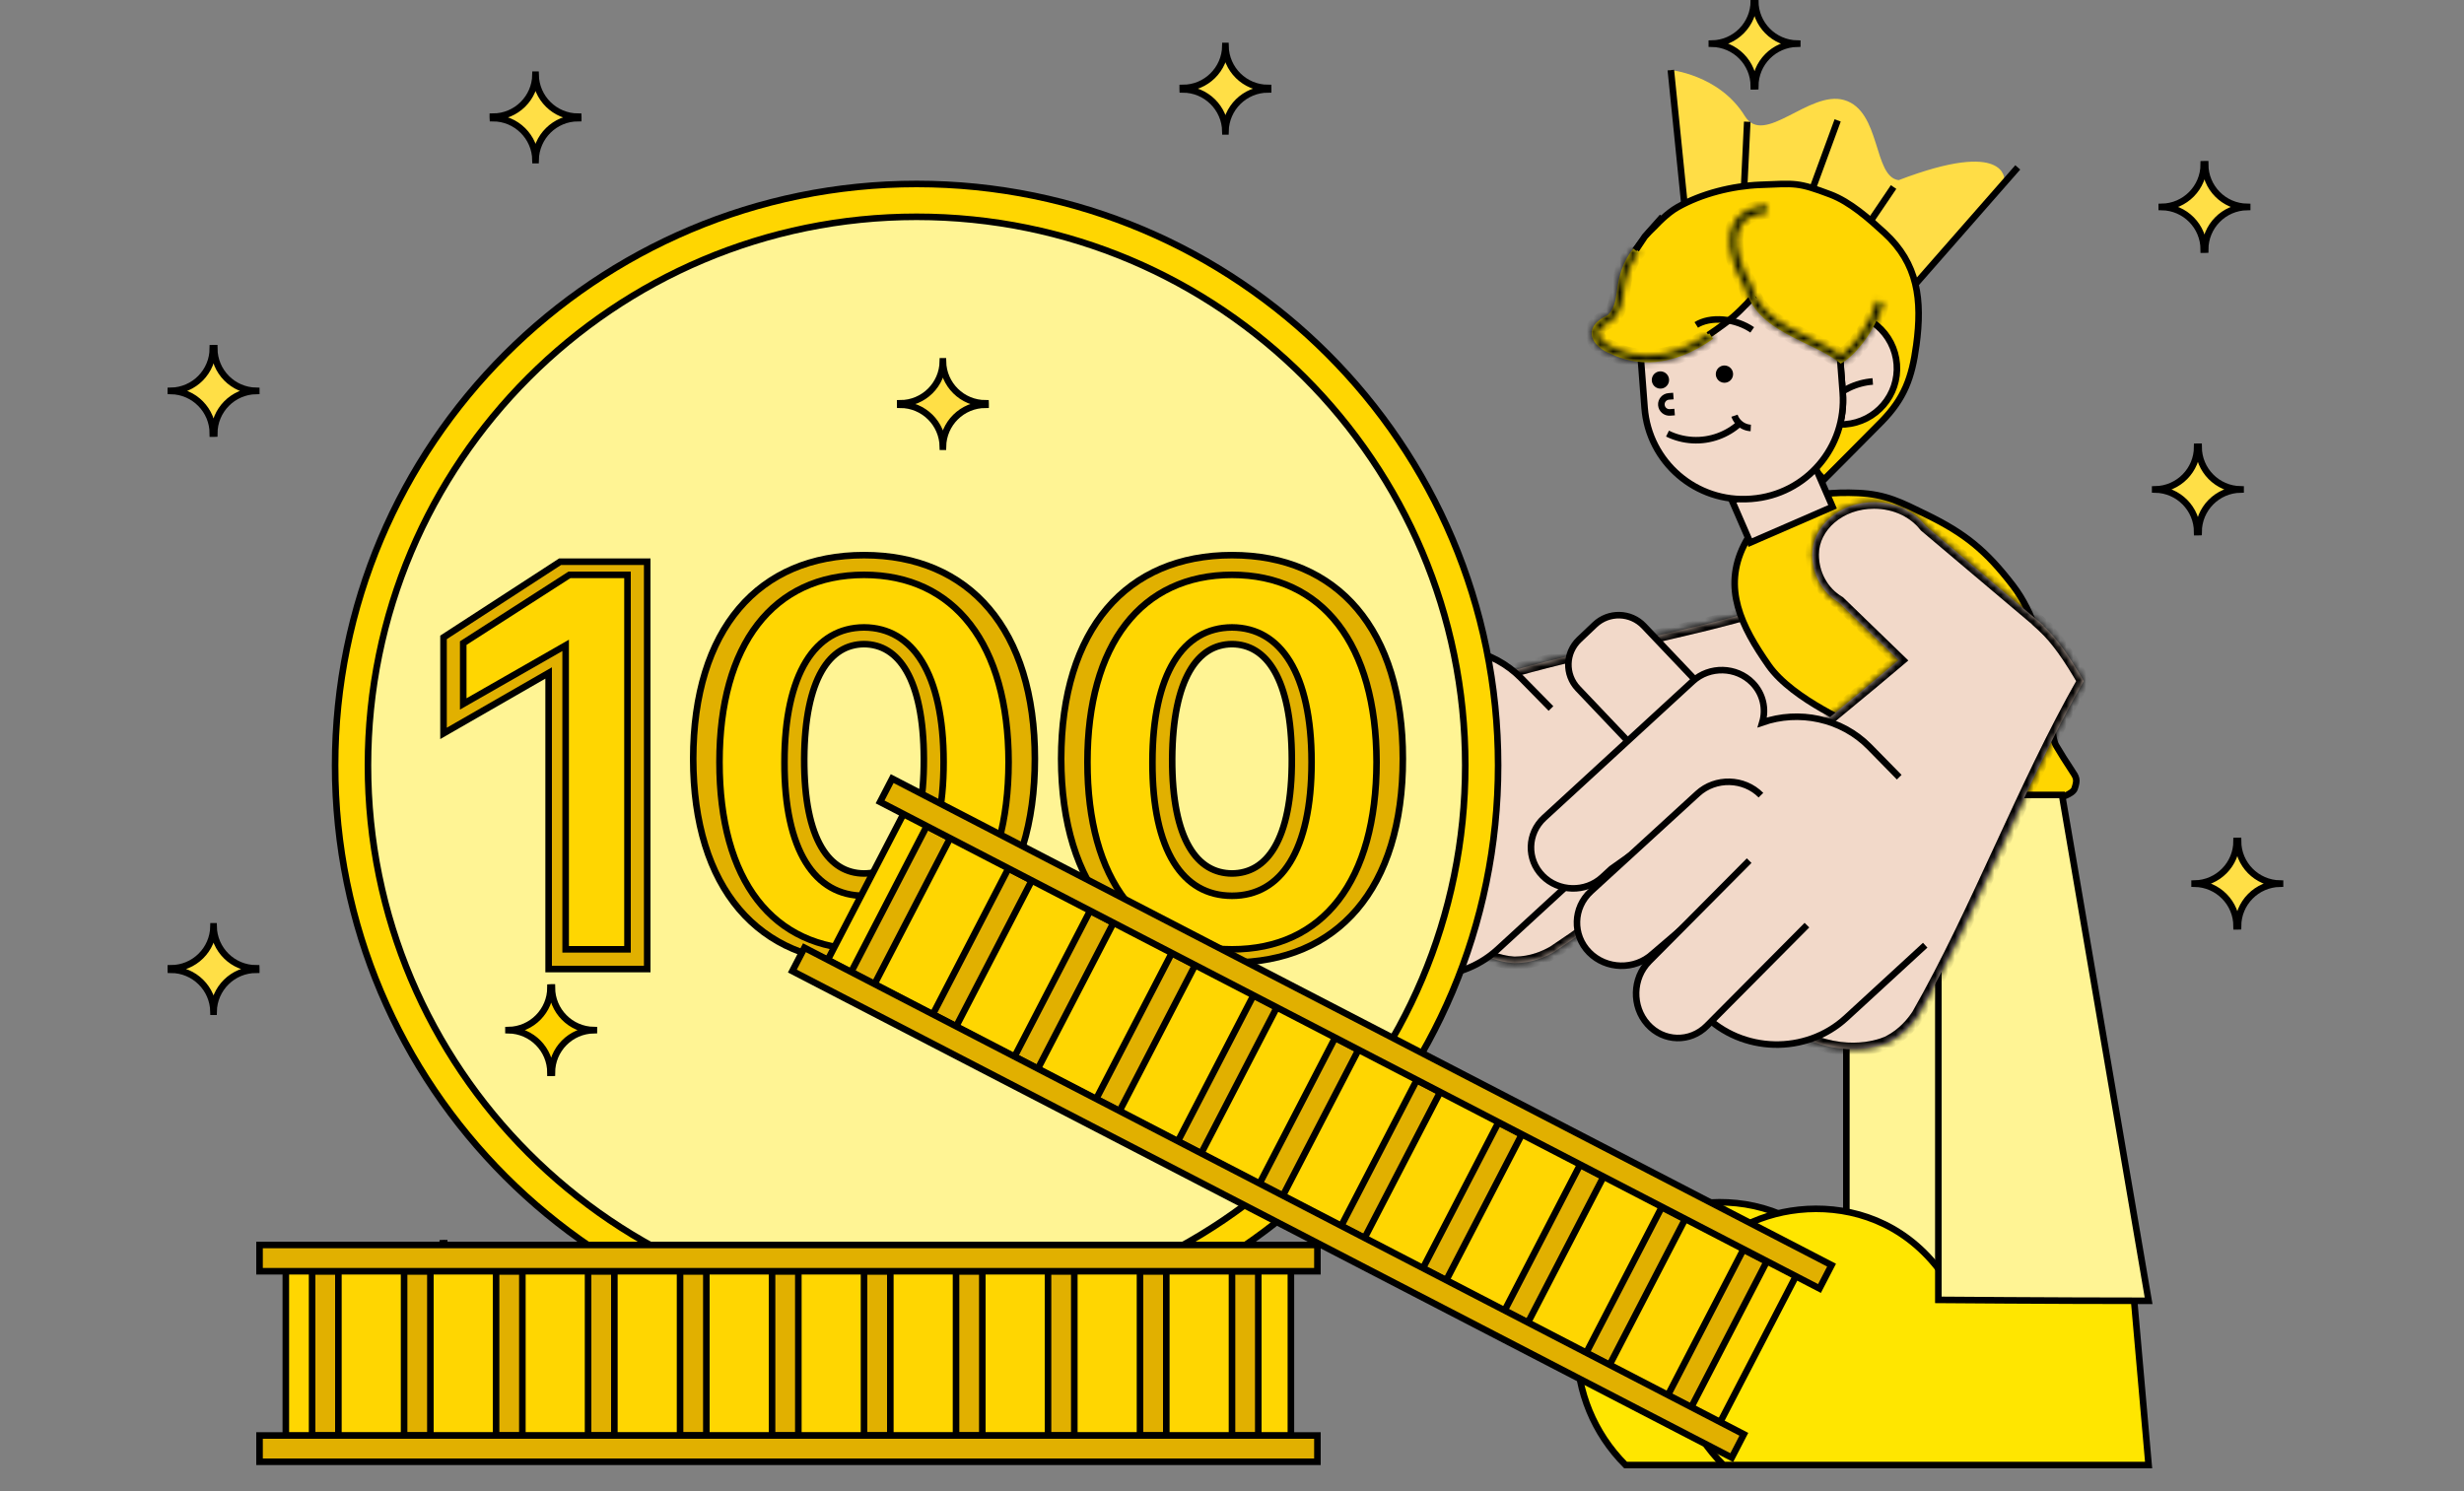 <svg width="375" height="227" viewBox="0 0 375 227" fill="none" xmlns="http://www.w3.org/2000/svg">
<rect x="0" y="0" width="375" height="227" fill="#808080" stroke="none"/>
<g clip-path="url(#clip0_1723_3535)">
<mask id="path-1-inside-1_1723_3535" fill="white">
<path d="M268.508 92.598C270.017 92.635 272.947 91.733 277.682 96.487C280.654 99.784 281.476 104.406 281.869 110.915C266.662 120.969 251.651 134.889 236.444 144.942C235.203 145.656 233.15 146.59 230.576 146.603C230.576 146.603 224.723 146.631 219.72 140.65C214.109 133.943 217.308 118.482 227.983 102.73C240.465 98.944 256.026 96.384 268.508 92.598Z"/>
</mask>
<path d="M268.508 92.598C270.017 92.635 272.947 91.733 277.682 96.487C280.654 99.784 281.476 104.406 281.869 110.915C266.662 120.969 251.651 134.889 236.444 144.942C235.203 145.656 233.15 146.59 230.576 146.603C230.576 146.603 224.723 146.631 219.72 140.65C214.109 133.943 217.308 118.482 227.983 102.73C240.465 98.944 256.026 96.384 268.508 92.598Z" fill="#F2D9C9"/>
<path d="M268.508 92.598L268.533 91.598L268.372 91.594L268.218 91.641L268.508 92.598ZM277.682 96.487L278.425 95.817L278.408 95.799L278.39 95.781L277.682 96.487ZM281.869 110.915L282.421 111.749L282.902 111.431L282.867 110.855L281.869 110.915ZM236.444 144.942L236.942 145.809L236.969 145.793L236.995 145.776L236.444 144.942ZM230.576 146.603L230.581 147.603L230.581 147.603L230.576 146.603ZM219.72 140.65L220.487 140.008L220.487 140.008L219.72 140.65ZM227.983 102.73L227.693 101.773L227.354 101.876L227.155 102.169L227.983 102.73ZM268.483 93.598C269.48 93.622 270.267 93.404 271.646 93.745C272.943 94.064 274.704 94.914 276.973 97.192L278.39 95.781C275.925 93.306 273.854 92.23 272.125 91.803C270.478 91.396 269.045 91.611 268.533 91.598L268.483 93.598ZM276.939 97.156C279.655 100.169 280.477 104.457 280.871 110.976L282.867 110.855C282.474 104.356 281.654 99.4 278.425 95.817L276.939 97.156ZM281.318 110.081C273.672 115.136 266.082 121.157 258.535 127.145C250.973 133.144 243.453 139.109 235.892 144.108L236.995 145.776C244.641 140.721 252.23 134.7 259.778 128.712C267.34 122.713 274.86 116.748 282.421 111.749L281.318 110.081ZM235.945 144.075C234.784 144.743 232.906 145.592 230.571 145.603L230.581 147.603C233.394 147.589 235.621 146.568 236.942 145.809L235.945 144.075ZM230.576 146.603C230.571 145.603 230.572 145.603 230.572 145.603C230.572 145.603 230.573 145.603 230.573 145.603C230.574 145.603 230.574 145.603 230.574 145.603C230.575 145.603 230.575 145.603 230.575 145.603C230.575 145.603 230.574 145.603 230.571 145.603C230.565 145.603 230.554 145.603 230.538 145.603C230.505 145.602 230.452 145.6 230.379 145.595C230.234 145.586 230.012 145.566 229.727 145.524C229.156 145.442 228.333 145.272 227.359 144.927C225.415 144.238 222.859 142.844 220.487 140.008L218.953 141.292C221.584 144.437 224.456 146.02 226.69 146.812C227.804 147.207 228.757 147.405 229.44 147.504C229.781 147.553 230.056 147.578 230.25 147.591C230.348 147.597 230.425 147.6 230.48 147.602C230.508 147.603 230.531 147.603 230.547 147.603C230.556 147.603 230.563 147.603 230.568 147.603C230.571 147.603 230.574 147.603 230.576 147.603C230.577 147.603 230.578 147.603 230.578 147.603C230.579 147.603 230.579 147.603 230.58 147.603C230.58 147.603 230.581 147.603 230.576 146.603ZM220.487 140.008C217.98 137.011 217.312 131.86 218.722 125.292C220.122 118.773 223.527 111.088 228.811 103.291L227.155 102.169C221.764 110.124 218.233 118.045 216.767 124.872C215.311 131.649 215.849 137.581 218.953 141.292L220.487 140.008ZM228.274 103.687C234.473 101.806 241.447 100.228 248.466 98.639C255.469 97.055 262.516 95.46 268.798 93.555L268.218 91.641C262.018 93.522 255.044 95.1 248.025 96.689C241.023 98.273 233.975 99.868 227.693 101.773L228.274 103.687Z" fill="black" mask="url(#path-1-inside-1_1723_3535)"/>
<path d="M268.508 92.598L268.533 91.598L268.372 91.594L268.218 91.641L268.508 92.598ZM277.682 96.487L278.425 95.817L278.408 95.799L278.39 95.781L277.682 96.487ZM281.869 110.915L282.421 111.749L282.902 111.431L282.867 110.855L281.869 110.915ZM236.444 144.942L236.942 145.809L236.969 145.793L236.995 145.776L236.444 144.942ZM230.576 146.603L230.581 147.603L230.581 147.603L230.576 146.603ZM219.72 140.65L220.487 140.008L220.487 140.008L219.72 140.65ZM227.983 102.73L227.693 101.773L227.354 101.876L227.155 102.169L227.983 102.73ZM268.483 93.598C269.48 93.622 270.267 93.404 271.646 93.745C272.943 94.064 274.704 94.914 276.973 97.192L278.39 95.781C275.925 93.306 273.854 92.23 272.125 91.803C270.478 91.396 269.045 91.611 268.533 91.598L268.483 93.598ZM276.939 97.156C279.655 100.169 280.477 104.457 280.871 110.976L282.867 110.855C282.474 104.356 281.654 99.4 278.425 95.817L276.939 97.156ZM281.318 110.081C273.672 115.136 266.082 121.157 258.535 127.145C250.973 133.144 243.453 139.109 235.892 144.108L236.995 145.776C244.641 140.721 252.23 134.7 259.778 128.712C267.34 122.713 274.86 116.748 282.421 111.749L281.318 110.081ZM235.945 144.075C234.784 144.743 232.906 145.592 230.571 145.603L230.581 147.603C233.394 147.589 235.621 146.568 236.942 145.809L235.945 144.075ZM230.576 146.603C230.571 145.603 230.572 145.603 230.572 145.603C230.572 145.603 230.573 145.603 230.573 145.603C230.574 145.603 230.574 145.603 230.574 145.603C230.575 145.603 230.575 145.603 230.575 145.603C230.575 145.603 230.574 145.603 230.571 145.603C230.565 145.603 230.554 145.603 230.538 145.603C230.505 145.602 230.452 145.6 230.379 145.595C230.234 145.586 230.012 145.566 229.727 145.524C229.156 145.442 228.333 145.272 227.359 144.927C225.415 144.238 222.859 142.844 220.487 140.008L218.953 141.292C221.584 144.437 224.456 146.02 226.69 146.812C227.804 147.207 228.757 147.405 229.44 147.504C229.781 147.553 230.056 147.578 230.25 147.591C230.348 147.597 230.425 147.6 230.48 147.602C230.508 147.603 230.531 147.603 230.547 147.603C230.556 147.603 230.563 147.603 230.568 147.603C230.571 147.603 230.574 147.603 230.576 147.603C230.577 147.603 230.578 147.603 230.578 147.603C230.579 147.603 230.579 147.603 230.58 147.603C230.58 147.603 230.581 147.603 230.576 146.603ZM220.487 140.008C217.98 137.011 217.312 131.86 218.722 125.292C220.122 118.773 223.527 111.088 228.811 103.291L227.155 102.169C221.764 110.124 218.233 118.045 216.767 124.872C215.311 131.649 215.849 137.581 218.953 141.292L220.487 140.008ZM228.274 103.687C234.473 101.806 241.447 100.228 248.466 98.639C255.469 97.055 262.516 95.46 268.798 93.555L268.218 91.641C262.018 93.522 255.044 95.1 248.025 96.689C241.023 98.273 233.975 99.868 227.693 101.773L228.274 103.687Z" fill="black" fill-opacity="0.2" mask="url(#path-1-inside-1_1723_3535)"/>
<path d="M206.445 107.009L208.83 104.745C210.943 102.74 211.029 99.402 209.023 97.29L197.18 84.824C195.173 82.712 191.835 82.626 189.722 84.631L187.337 86.895C185.224 88.901 185.138 92.238 187.144 94.35L198.987 106.817C200.994 108.928 204.332 109.015 206.445 107.009Z" fill="#F2D9C9" stroke="black" stroke-miterlimit="10"/>
<path d="M236.046 107.846L231.531 103.244C229.38 101.05 226.687 99.636 223.837 99.011C220.988 98.386 217.983 98.551 215.208 99.514C215.515 98.485 215.546 97.391 215.297 96.347C215.048 95.303 214.518 94.309 213.705 93.479C212.487 92.237 210.854 91.59 209.206 91.549C207.558 91.507 205.893 92.07 204.609 93.25L193.303 103.642L181.997 114.034C180.713 115.214 180.046 116.794 180.002 118.39C179.958 119.985 180.542 121.597 181.76 122.84C182.978 124.082 184.611 124.728 186.259 124.77C187.907 124.813 189.572 124.248 190.856 123.069L192.246 121.791L193.636 120.513C192.937 122.947 192.884 125.526 193.487 127.985C194.09 130.444 195.345 132.783 197.263 134.739L201.778 139.342L206.292 143.945C209.194 146.903 213.083 148.443 217.009 148.541C220.936 148.64 224.901 147.296 227.957 144.487L233.979 138.952L240 133.417" fill="#F2D9C9"/>
<path d="M236.046 107.846L231.531 103.244C229.38 101.05 226.687 99.636 223.837 99.011C220.988 98.386 217.983 98.551 215.208 99.514C215.515 98.485 215.546 97.391 215.297 96.347C215.048 95.303 214.518 94.309 213.705 93.479C212.487 92.237 210.854 91.59 209.206 91.549C207.558 91.507 205.893 92.07 204.609 93.25L193.303 103.642L181.997 114.034C180.713 115.214 180.046 116.794 180.002 118.39C179.958 119.985 180.542 121.597 181.76 122.84C182.978 124.082 184.611 124.728 186.259 124.77C187.907 124.813 189.572 124.248 190.856 123.069L192.246 121.791L193.636 120.513C192.937 122.947 192.884 125.526 193.487 127.985C194.09 130.444 195.345 132.783 197.263 134.739L201.778 139.342L206.292 143.945C209.194 146.903 213.083 148.443 217.009 148.541C220.936 148.64 224.901 147.296 227.957 144.487L233.979 138.952L240 133.417" stroke="black" stroke-miterlimit="10"/>
<path d="M215 110.584C212.419 107.964 208.083 107.856 205.366 110.344L189.114 125.22C186.396 127.708 186.284 131.888 188.864 134.508C191.445 137.128 195.781 137.237 198.499 134.749L212.76 122.546" fill="#F2D9C9"/>
<path d="M215 110.584C212.419 107.964 208.083 107.856 205.366 110.344L189.114 125.22C186.396 127.708 186.284 131.888 188.864 134.508C191.445 137.128 195.781 137.237 198.499 134.749L212.76 122.546" stroke="black" stroke-miterlimit="10"/>
<path d="M213.207 120.546L197.98 135.875C195.434 138.439 195.329 142.747 197.747 145.446C200.165 148.146 204.227 148.258 206.773 145.694L222 130.365" fill="#F2D9C9"/>
<path d="M213.207 120.546L197.98 135.875C195.434 138.439 195.329 142.747 197.747 145.446C200.165 148.146 204.227 148.258 206.773 145.694L222 130.365" stroke="black" stroke-miterlimit="10"/>
<path d="M139.5 205C188.377 205 228 165.377 228 116.5C228 67.623 188.377 28 139.5 28C90.623 28 51 67.623 51 116.5C51 165.377 90.623 205 139.5 205Z" fill="#FFD601" stroke="black" stroke-miterlimit="10"/>
<path d="M139.5 200C185.616 200 223 162.616 223 116.5C223 70.384 185.616 33 139.5 33C93.384 33 56 70.384 56 116.5C56 162.616 93.384 200 139.5 200Z" fill="#FFF494" stroke="black" stroke-miterlimit="10"/>
<path d="M149.997 61.396C146.444 61.396 143.559 58.54 143.503 55C143.503 55 143.502 55 143.5 55C143.498 55 143.498 55 143.497 55C143.441 58.541 140.556 61.396 137.003 61.396C137.003 61.43 137 61.466 137 61.5C137 61.534 137.002 61.57 137.003 61.604C140.556 61.604 143.441 64.46 143.497 68C143.497 68 143.498 68 143.5 68C143.502 68 143.502 68 143.503 68C143.559 64.459 146.444 61.604 149.997 61.604C149.997 61.57 150 61.534 150 61.5C150 61.466 149.998 61.43 149.997 61.396Z" fill="#FFDF46" stroke="black" stroke-miterlimit="10"/>
<path d="M88.002 17.767C84.449 17.767 81.564 14.911 81.508 11.372C81.508 11.372 81.506 11.372 81.505 11.372C81.503 11.372 81.503 11.372 81.502 11.372C81.446 14.913 78.561 17.767 75.008 17.767C75.008 17.802 75.005 17.837 75.005 17.872C75.005 17.906 75.006 17.942 75.008 17.976C78.561 17.976 81.446 20.832 81.502 24.372C81.502 24.372 81.503 24.372 81.505 24.372C81.506 24.372 81.506 24.372 81.508 24.372C81.564 20.83 84.449 17.976 88.002 17.976C88.002 17.942 88.005 17.906 88.005 17.872C88.005 17.837 88.003 17.802 88.002 17.767Z" fill="#FFDF46" stroke="black" stroke-miterlimit="10"/>
<path d="M192.997 13.396C189.444 13.396 186.559 10.54 186.503 7C186.503 7 186.502 7 186.5 7C186.498 7 186.498 7 186.497 7C186.441 10.541 183.556 13.396 180.003 13.396C180.003 13.43 180 13.466 180 13.5C180 13.534 180.002 13.57 180.003 13.604C183.556 13.604 186.441 16.46 186.497 20C186.497 20 186.498 20 186.5 20C186.502 20 186.502 20 186.503 20C186.559 16.459 189.444 13.604 192.997 13.604C192.997 13.57 193 13.534 193 13.5C193 13.466 192.998 13.43 192.997 13.396Z" fill="#FFDF46" stroke="black" stroke-miterlimit="10"/>
<path d="M38.997 147.396C35.444 147.396 32.559 144.54 32.503 141C32.503 141 32.502 141 32.5 141C32.498 141 32.498 141 32.497 141C32.441 144.541 29.556 147.396 26.003 147.396C26.003 147.43 26 147.466 26 147.5C26 147.534 26.002 147.57 26.003 147.604C29.556 147.604 32.441 150.46 32.497 154C32.497 154 32.498 154 32.5 154C32.502 154 32.502 154 32.503 154C32.559 150.459 35.444 147.604 38.997 147.604C38.997 147.57 39 147.534 39 147.5C39 147.466 38.998 147.43 38.997 147.396Z" fill="#FFDF46" stroke="black" stroke-miterlimit="10"/>
<path d="M334.604 80.997C334.604 77.444 337.46 74.559 341 74.503C341 74.503 341 74.502 341 74.5C341 74.498 341 74.498 341 74.497C337.459 74.441 334.604 71.556 334.604 68.003C334.57 68.003 334.534 68 334.5 68C334.466 68 334.43 68.002 334.396 68.003C334.396 71.556 331.54 74.441 328 74.497C328 74.497 328 74.498 328 74.5C328 74.502 328 74.502 328 74.503C331.541 74.559 334.396 77.444 334.396 80.997C334.43 80.997 334.466 81 334.5 81C334.534 81 334.57 80.998 334.604 80.997Z" fill="#FFDF46" stroke="black" stroke-miterlimit="10"/>
<path d="M267.131 13.14C267.131 9.587 269.987 6.702 273.526 6.646C273.526 6.646 273.526 6.645 273.526 6.643C273.526 6.642 273.526 6.642 273.526 6.64C269.985 6.584 267.131 3.699 267.131 0.146C267.096 0.146 267.061 0.143 267.026 0.143C266.992 0.143 266.956 0.145 266.922 0.146C266.922 3.699 264.066 6.584 260.526 6.64C260.526 6.64 260.526 6.642 260.526 6.643C260.526 6.645 260.526 6.645 260.526 6.646C264.068 6.702 266.922 9.587 266.922 13.14C266.956 13.14 266.992 13.143 267.026 13.143C267.061 13.143 267.096 13.142 267.131 13.14Z" fill="#FFDF46" stroke="black" stroke-miterlimit="10"/>
<path d="M335.604 37.997C335.604 34.444 338.46 31.559 342 31.503C342 31.503 342 31.502 342 31.5C342 31.498 342 31.498 342 31.497C338.459 31.441 335.604 28.556 335.604 25.003C335.57 25.003 335.534 25 335.5 25C335.466 25 335.43 25.002 335.396 25.003C335.396 28.556 332.54 31.441 329 31.497C329 31.497 329 31.498 329 31.5C329 31.502 329 31.502 329 31.503C332.541 31.559 335.396 34.444 335.396 37.997C335.43 37.997 335.466 38 335.5 38C335.534 38 335.57 37.998 335.604 37.997Z" fill="#FFDF46" stroke="black" stroke-miterlimit="10"/>
<path d="M32.604 65.997C32.604 62.444 35.46 59.559 39 59.503C39 59.503 39 59.502 39 59.5C39 59.498 39 59.498 39 59.497C35.459 59.441 32.604 56.556 32.604 53.003C32.57 53.003 32.534 53 32.5 53C32.466 53 32.43 53.002 32.396 53.003C32.396 56.556 29.54 59.441 26 59.497C26 59.497 26 59.498 26 59.5C26 59.502 26 59.502 26 59.503C29.541 59.559 32.396 62.444 32.396 65.997C32.43 65.997 32.466 66 32.5 66C32.534 66 32.57 65.998 32.604 65.997Z" fill="#FFDF46" stroke="black" stroke-miterlimit="10"/>
<path d="M340.604 140.997C340.604 137.444 343.46 134.559 347 134.503C347 134.503 347 134.502 347 134.5C347 134.498 347 134.498 347 134.497C343.459 134.441 340.604 131.556 340.604 128.003C340.57 128.003 340.534 128 340.5 128C340.466 128 340.43 128.002 340.396 128.003C340.396 131.556 337.54 134.441 334 134.497C334 134.497 334 134.498 334 134.5C334 134.502 334 134.502 334 134.503C337.541 134.559 340.396 137.444 340.396 140.997C340.43 140.997 340.466 141 340.5 141C340.534 141 340.57 140.998 340.604 140.997Z" fill="#FFDF46" stroke="black" stroke-miterlimit="10"/>
<path d="M83.989 163.298C83.989 159.745 86.845 156.86 90.385 156.804V156.801V156.798C86.843 156.742 83.989 153.857 83.989 150.304C83.955 150.304 83.919 150.301 83.885 150.301C83.85 150.301 83.815 150.302 83.78 150.304C83.78 153.857 80.925 156.742 77.385 156.798V156.801V156.804C80.926 156.86 83.78 159.745 83.78 163.298C83.815 163.298 83.85 163.301 83.885 163.301C83.919 163.301 83.955 163.299 83.989 163.298Z" fill="#FFD300" stroke="black" stroke-miterlimit="10"/>
<path d="M67.602 202.221C67.602 198.668 70.458 195.783 73.998 195.727C73.998 195.727 73.998 195.725 73.998 195.724C73.998 195.724 73.998 195.722 73.998 195.721C70.457 195.664 67.602 192.78 67.602 189.227C67.568 189.227 67.532 189.224 67.498 189.224C67.464 189.224 67.428 189.225 67.394 189.227C67.394 192.78 64.538 195.664 60.998 195.721C60.998 195.721 60.998 195.722 60.998 195.724C60.998 195.725 60.998 195.725 60.998 195.727C64.539 195.783 67.394 198.668 67.394 202.221C67.428 202.221 67.464 202.224 67.498 202.224C67.532 202.224 67.568 202.222 67.602 202.221Z" fill="#FFD300" stroke="black" stroke-miterlimit="10"/>
<path d="M254.104 10.633C254.104 10.633 261.647 11.326 265.549 17.666C268.461 22.398 275.35 13.678 280.668 15.228C286.309 16.872 285.057 26.933 288.959 27.421C305.541 21.081 305.053 27.421 305.053 27.421L292.423 42.778L255.872 29.975L254.104 10.633Z" fill="#FFDD46"/>
<line x1="254.288" y1="10.667" x2="256.777" y2="35.212" stroke="black"/>
<path d="M307.085 25.48L290.422 44.49" stroke="black"/>
<line x1="279.674" y1="18.326" x2="272.439" y2="38.045" stroke="black"/>
<line x1="265.916" y1="18.529" x2="265.089" y2="35.786" stroke="black"/>
<line x1="288.187" y1="28.467" x2="280.865" y2="39.288" stroke="black"/>
<path d="M255.301 31.547C252.269 33.266 249 37.887 249 37.887L249.485 43.251L277.595 73C277.595 73 283.694 66.892 286.319 64.222C289.833 60.647 290.98 57.5 291.65 52.517C292.574 45.648 291.899 40.114 286.803 35.449C284.424 33.27 281.576 30.736 278.564 29.596C273.553 27.7 273.251 27.929 267.902 28.133C263.673 28.295 258.988 29.457 255.301 31.547Z" fill="#FFD601" stroke="black"/>
<path d="M269.173 101.286C264.988 95.311 262.164 89.538 265.41 83.009C268.73 76.331 275.341 74.704 282.813 75.042C287.049 75.233 289.352 76.464 293.161 78.322C299.138 81.239 302.282 83.838 306.331 89.101C312.946 97.701 311.504 111.128 312.915 113.472C313.728 114.822 314.326 115.815 315.267 117.221C316.043 118.381 316.208 118.627 315.738 120.033C315.447 120.901 313.386 121.439 313.386 121.439L307.742 128L282.813 110.66C282.813 110.66 272.876 106.574 269.173 101.286Z" fill="#FFD601" stroke="black"/>
<path d="M283.379 196.84C274.158 178.763 253.968 181.141 246.685 188.516C237.704 197.609 237.606 213.203 247.4 223L313 223L310.158 190.343C299.381 190.343 291.274 191.486 283.381 196.84H283.379Z" fill="#FFE600" stroke="black" stroke-miterlimit="10"/>
<path d="M313 194L299.823 118H281L281 193.86C281 193.86 298.422 194 313 194Z" fill="#FFF494" stroke="black" stroke-miterlimit="10"/>
<path d="M161.5 115.499L161.5 115.501C161.52 125.315 163.981 133.068 168.483 138.376C172.994 143.694 179.507 146.5 187.5 146.5C195.491 146.5 202.015 143.716 206.532 138.407C211.04 133.109 213.5 125.355 213.5 115.5C213.5 105.706 211.039 97.953 206.532 92.64C202.016 87.316 195.493 84.5 187.5 84.5C179.508 84.5 172.995 87.295 168.483 92.609C163.981 97.912 161.52 105.665 161.5 115.499ZM178.397 115.502C178.437 109.372 179.421 104.993 181.044 102.159C182.651 99.354 184.876 98.065 187.5 98.044C190.125 98.065 192.36 99.355 193.971 102.159C195.599 104.993 196.583 109.372 196.603 115.502C196.623 121.754 195.638 126.13 194.003 128.93C192.387 131.698 190.134 132.935 187.5 132.956C184.866 132.935 182.613 131.698 180.997 128.93C179.362 126.13 178.377 121.755 178.397 115.502Z" fill="#E1B000" stroke="black"/>
<path d="M105.5 115.499L105.5 115.501C105.52 125.315 107.981 133.068 112.483 138.376C116.994 143.694 123.507 146.5 131.5 146.5C139.491 146.5 146.015 143.716 150.532 138.407C155.04 133.109 157.5 125.355 157.5 115.5C157.5 105.706 155.039 97.953 150.532 92.64C146.016 87.316 139.493 84.5 131.5 84.5C123.508 84.5 116.995 87.295 112.483 92.609C107.981 97.912 105.52 105.665 105.5 115.499ZM122.397 115.502C122.437 109.372 123.421 104.993 125.044 102.159C126.651 99.354 128.876 98.065 131.5 98.044C134.125 98.065 136.36 99.355 137.971 102.159C139.599 104.993 140.583 109.372 140.603 115.502C140.623 121.754 139.638 126.13 138.003 128.93C136.387 131.698 134.134 132.935 131.5 132.956C128.866 132.935 126.613 131.698 124.997 128.93C123.362 126.13 122.377 121.755 122.397 115.502Z" fill="#E1B000" stroke="black"/>
<path d="M175.391 116.001V116C175.391 109.272 176.567 104.136 178.667 100.694C180.751 97.279 183.747 95.519 187.5 95.5C191.232 95.519 194.229 97.279 196.318 100.694C198.423 104.136 199.609 109.273 199.609 116C199.609 122.747 198.433 127.854 196.334 131.257C194.253 134.632 191.257 136.349 187.5 136.349C183.722 136.349 180.716 134.631 178.636 131.257C176.537 127.855 175.371 122.748 175.391 116.001ZM209.5 116.001L209.5 115.999C209.48 107.069 207.444 99.948 203.662 95.047C199.867 90.13 194.35 87.5 187.5 87.5C180.63 87.5 175.103 90.13 171.308 95.047C167.525 99.948 165.5 107.07 165.5 116C165.5 124.985 167.504 132.107 171.277 136.995C175.064 141.9 180.592 144.5 187.5 144.5C194.408 144.5 199.926 141.9 203.708 136.995C207.476 132.107 209.48 124.985 209.5 116.001Z" fill="#FFD601" stroke="black"/>
<path d="M119.391 116.001V116C119.391 109.272 120.567 104.136 122.667 100.694C124.751 97.279 127.747 95.519 131.5 95.5C135.232 95.519 138.229 97.279 140.318 100.694C142.423 104.136 143.609 109.273 143.609 116C143.609 122.747 142.433 127.854 140.334 131.257C138.253 134.632 135.257 136.349 131.5 136.349C127.722 136.349 124.716 134.631 122.636 131.257C120.537 127.855 119.371 122.748 119.391 116.001ZM153.5 116.001L153.5 115.999C153.48 107.069 151.444 99.948 147.662 95.047C143.867 90.13 138.35 87.5 131.5 87.5C124.63 87.5 119.103 90.13 115.308 95.047C111.525 99.948 109.5 107.07 109.5 116C109.5 124.985 111.504 132.107 115.277 136.995C119.064 141.9 124.592 144.5 131.5 144.5C138.408 144.5 143.926 141.9 147.708 136.995C151.476 132.107 153.48 124.985 153.5 116.001Z" fill="#FFD601" stroke="black"/>
<path d="M98.5 86V85.5H98H85.388H85.24L85.116 85.581L67.728 96.871L67.5 97.019V97.29V110.767V111.632L68.249 111.201L83.497 102.435V147V147.5H83.997H98H98.5V147V86Z" fill="#E1B000" stroke="black"/>
<path d="M95.5 88V87.5H95H86.814H86.667L86.544 87.579L70.73 97.743L70.5 97.891V98.164V106.286V107.148L71.248 106.72L86.087 98.234V144V144.5H86.587H95H95.5V144V88Z" fill="#FFD601" stroke="black"/>
<path d="M297.785 197.494C288.69 179.869 268.776 182.188 261.593 189.378C252.736 198.244 252.638 213.448 262.299 223L327 223L324.197 191.159C313.568 191.159 305.572 192.274 297.787 197.494H297.785Z" fill="#FFE600" stroke="black" stroke-miterlimit="10"/>
<path d="M327 198L313.823 121H295L295 197.858C295 197.858 312.422 198 327 198Z" fill="#FFF494" stroke="black" stroke-miterlimit="10"/>
<path d="M279.518 47.571C279.248 47.592 278.984 47.625 278.722 47.67C279.356 49.148 279.759 50.751 279.888 52.439L280.442 59.72C280.571 61.407 280.414 63.052 280.011 64.61C280.276 64.615 280.543 64.609 280.813 64.588C285.513 64.231 289.033 60.134 288.675 55.435C288.316 50.736 284.217 47.216 279.517 47.574L279.518 47.571Z" fill="#F2D9C9" stroke="black" stroke-miterlimit="10"/>
<path d="M276.143 70.8L263.616 76.245L266.375 82.588L278.902 77.144L276.143 70.8Z" fill="#F2D9C9" stroke="black" stroke-miterlimit="10"/>
<rect x="137.599" y="123.7" width="152.963" height="25.286" transform="rotate(27.412 137.599 123.7)" fill="#FFD601" stroke="black"/>
<path d="M285.019 58.064C282.479 58.257 280.014 59.412 278.234 61.484C276.454 63.556 275.684 66.167 275.878 68.706" stroke="black" stroke-miterlimit="10"/>
<path d="M263.724 38.501L263.601 38.511C255.308 39.14 249.097 46.371 249.728 54.662L250.292 62.064C250.923 70.355 258.158 76.565 266.451 75.935L266.574 75.926C274.867 75.296 281.078 68.065 280.447 59.775L279.883 52.372C279.252 44.082 272.017 37.872 263.724 38.501Z" fill="#F2D9C9" stroke="black" stroke-miterlimit="10"/>
<path d="M252.387 59.117C253.092 59.292 253.806 58.862 253.981 58.157C254.155 57.451 253.725 56.738 253.02 56.563C252.314 56.388 251.6 56.818 251.426 57.523C251.251 58.228 251.681 58.942 252.387 59.117Z" fill="black"/>
<path d="M262.129 58.224C262.834 58.398 263.548 57.968 263.723 57.263C263.898 56.558 263.467 55.844 262.762 55.67C262.056 55.495 261.343 55.925 261.168 56.63C260.993 57.335 261.423 58.049 262.129 58.224Z" fill="black"/>
<path d="M254.864 62.721L254.158 62.774C253.487 62.826 252.898 62.319 252.846 61.648C252.794 60.977 253.301 60.389 253.972 60.337L254.678 60.283" fill="#F2D9C9"/>
<path d="M254.864 62.721L254.158 62.774C253.487 62.826 252.898 62.319 252.846 61.648C252.794 60.977 253.301 60.389 253.972 60.337L254.678 60.283" stroke="black" stroke-miterlimit="10"/>
<path d="M264.755 64.461C264.281 64.886 263.767 65.266 263.22 65.594C262.673 65.922 262.091 66.2 261.485 66.419C260.879 66.639 260.247 66.8 259.595 66.899C258.944 66.997 258.272 67.03 257.59 66.993C256.908 66.955 256.245 66.849 255.608 66.681C254.971 66.514 254.36 66.284 253.78 65.999" fill="#F2D9C9"/>
<path d="M264.755 64.461C264.281 64.886 263.767 65.266 263.22 65.594C262.673 65.922 262.091 66.2 261.485 66.419C260.879 66.639 260.247 66.8 259.595 66.899C258.944 66.997 258.272 67.03 257.59 66.993C256.908 66.955 256.245 66.849 255.608 66.681C254.971 66.514 254.36 66.284 253.78 65.999" stroke="black" stroke-miterlimit="10"/>
<path d="M266.452 65.141C266.274 65.132 266.097 65.105 265.923 65.062C265.749 65.019 265.58 64.958 265.416 64.881C265.251 64.805 265.096 64.711 264.947 64.602C264.799 64.493 264.659 64.367 264.531 64.225C264.404 64.082 264.294 63.931 264.2 63.772C264.106 63.612 264.032 63.446 263.974 63.275" fill="#F2D9C9"/>
<path d="M266.452 65.141C266.274 65.132 266.097 65.105 265.923 65.062C265.749 65.019 265.58 64.958 265.416 64.881C265.251 64.805 265.096 64.711 264.947 64.602C264.799 64.493 264.659 64.367 264.531 64.225C264.404 64.082 264.294 63.931 264.2 63.772C264.106 63.612 264.032 63.446 263.974 63.275" stroke="black" stroke-miterlimit="10"/>
<mask id="path-54-inside-2_1723_3535" fill="white">
<path fill-rule="evenodd" clip-rule="evenodd" d="M289.824 77.463C288.461 76.807 286.886 76.433 285.208 76.433C280.023 76.433 275.82 80.005 275.82 84.413C275.82 87.387 277.307 90.196 279.869 91.707L288.938 100.484C286.398 102.647 283.769 104.817 281.141 106.988C275.598 111.565 270.055 116.141 265.338 120.644C262.91 139.517 267.025 154.76 275.057 158.218C282.219 161.301 287.431 158.638 287.431 158.638C289.723 157.466 291.134 155.706 291.92 154.509C296.441 146.595 300.482 137.839 304.524 129.084C308.565 120.328 312.606 111.573 317.127 103.658C315.033 100.068 313.13 97.241 310.953 95.247L311.025 95.209L293.063 80.041C292.344 79.109 291.401 78.313 290.299 77.707L289.902 77.372L289.824 77.463Z"/>
</mask>
<path fill-rule="evenodd" clip-rule="evenodd" d="M289.824 77.463C288.461 76.807 286.886 76.433 285.208 76.433C280.023 76.433 275.82 80.005 275.82 84.413C275.82 87.387 277.307 90.196 279.869 91.707L288.938 100.484C286.398 102.647 283.769 104.817 281.141 106.988C275.598 111.565 270.055 116.141 265.338 120.644C262.91 139.517 267.025 154.76 275.057 158.218C282.219 161.301 287.431 158.638 287.431 158.638C289.723 157.466 291.134 155.706 291.92 154.509C296.441 146.595 300.482 137.839 304.524 129.084C308.565 120.328 312.606 111.573 317.127 103.658C315.033 100.068 313.13 97.241 310.953 95.247L311.025 95.209L293.063 80.041C292.344 79.109 291.401 78.313 290.299 77.707L289.902 77.372L289.824 77.463Z" fill="#F2D9C9"/>
<path d="M289.824 77.463L289.391 78.364L290.083 78.697L290.584 78.113L289.824 77.463ZM279.869 91.707L280.564 90.989L280.479 90.906L280.377 90.846L279.869 91.707ZM288.938 100.484L289.587 101.246L290.425 100.532L289.634 99.766L288.938 100.484ZM281.141 106.988L281.777 107.759L281.141 106.988ZM265.338 120.644L264.647 119.921L264.391 120.166L264.346 120.517L265.338 120.644ZM275.057 158.218L275.453 157.299L275.453 157.299L275.057 158.218ZM287.431 158.638L287.886 159.528L287.887 159.528L287.431 158.638ZM291.92 154.509L292.756 155.058L292.773 155.032L292.788 155.005L291.92 154.509ZM304.524 129.084L303.616 128.665L304.524 129.084ZM317.127 103.658L317.996 104.154L318.282 103.653L317.991 103.154L317.127 103.658ZM310.953 95.247L310.487 94.362L309.229 95.024L310.277 95.984L310.953 95.247ZM311.025 95.209L311.491 96.094L312.804 95.402L311.67 94.445L311.025 95.209ZM293.063 80.041L292.272 80.652L292.337 80.736L292.418 80.805L293.063 80.041ZM290.299 77.707L289.654 78.471L289.73 78.535L289.818 78.584L290.299 77.707ZM289.902 77.372L290.547 76.608L289.789 75.967L289.143 76.721L289.902 77.372ZM290.258 76.561C288.758 75.84 287.035 75.433 285.208 75.433V77.433C286.738 77.433 288.164 77.774 289.391 78.364L290.258 76.561ZM285.208 75.433C279.63 75.433 274.82 79.307 274.82 84.413H276.82C276.82 80.704 280.417 77.433 285.208 77.433V75.433ZM274.82 84.413C274.82 87.714 276.472 90.864 279.36 92.568L280.377 90.846C278.143 89.528 276.82 87.061 276.82 84.413H274.82ZM289.634 99.766L280.564 90.989L279.173 92.426L288.243 101.203L289.634 99.766ZM288.29 99.723C285.756 101.88 283.133 104.045 280.504 106.217L281.777 107.759C284.405 105.589 287.039 103.414 289.587 101.246L288.29 99.723ZM280.504 106.217C274.968 110.788 269.396 115.388 264.647 119.921L266.028 121.368C270.715 116.894 276.228 112.341 281.777 107.759L280.504 106.217ZM264.346 120.517C263.12 130.048 263.538 138.711 265.308 145.465C267.064 152.171 270.219 157.224 274.662 159.136L275.453 157.299C271.864 155.754 268.945 151.457 267.242 144.959C265.553 138.509 265.128 130.114 266.33 120.772L264.346 120.517ZM274.662 159.136C278.429 160.758 281.706 160.876 284.057 160.576C285.229 160.426 286.169 160.173 286.823 159.954C287.15 159.844 287.407 159.742 287.586 159.666C287.675 159.628 287.746 159.596 287.796 159.572C287.821 159.56 287.841 159.55 287.856 159.543C287.864 159.539 287.87 159.536 287.875 159.534C287.878 159.532 287.88 159.531 287.882 159.53C287.883 159.53 287.883 159.53 287.884 159.529C287.885 159.529 287.885 159.529 287.885 159.529C287.886 159.528 287.886 159.528 287.431 158.638C286.976 157.747 286.977 157.747 286.977 157.747C286.977 157.747 286.978 157.746 286.978 157.746C286.978 157.746 286.979 157.746 286.979 157.746C286.979 157.746 286.98 157.745 286.98 157.745C286.98 157.745 286.978 157.746 286.976 157.747C286.971 157.75 286.961 157.755 286.946 157.762C286.916 157.776 286.868 157.798 286.801 157.826C286.667 157.883 286.46 157.966 286.187 158.058C285.64 158.241 284.829 158.461 283.804 158.592C281.758 158.853 278.848 158.761 275.453 157.299L274.662 159.136ZM287.887 159.528C290.391 158.247 291.919 156.332 292.756 155.058L291.084 153.96C290.349 155.079 289.055 156.684 286.976 157.747L287.887 159.528ZM292.788 155.005C297.334 147.046 301.394 138.25 305.432 129.503L303.616 128.665C299.57 137.428 295.547 146.143 291.052 154.013L292.788 155.005ZM305.432 129.503C309.477 120.739 313.5 112.024 317.996 104.154L316.259 103.162C311.713 111.121 307.653 119.917 303.616 128.665L305.432 129.503ZM317.991 103.154C315.891 99.554 313.924 96.612 311.628 94.51L310.277 95.984C312.335 97.869 314.175 100.582 316.263 104.162L317.991 103.154ZM310.559 94.324L310.487 94.362L311.418 96.132L311.491 96.094L310.559 94.324ZM292.418 80.805L310.38 95.973L311.67 94.445L293.708 79.277L292.418 80.805ZM293.855 79.43C293.046 78.382 291.995 77.498 290.781 76.831L289.818 78.584C290.807 79.127 291.642 79.836 292.272 80.652L293.855 79.43ZM289.257 78.136L289.654 78.471L290.945 76.943L290.547 76.608L289.257 78.136ZM290.584 78.113L290.661 78.022L289.143 76.721L289.065 76.812L290.584 78.113Z" fill="black" mask="url(#path-54-inside-2_1723_3535)"/>
<path d="M289.824 77.463L289.391 78.364L290.083 78.697L290.584 78.113L289.824 77.463ZM279.869 91.707L280.564 90.989L280.479 90.906L280.377 90.846L279.869 91.707ZM288.938 100.484L289.587 101.246L290.425 100.532L289.634 99.766L288.938 100.484ZM281.141 106.988L281.777 107.759L281.141 106.988ZM265.338 120.644L264.647 119.921L264.391 120.166L264.346 120.517L265.338 120.644ZM275.057 158.218L275.453 157.299L275.453 157.299L275.057 158.218ZM287.431 158.638L287.886 159.528L287.887 159.528L287.431 158.638ZM291.92 154.509L292.756 155.058L292.773 155.032L292.788 155.005L291.92 154.509ZM304.524 129.084L303.616 128.665L304.524 129.084ZM317.127 103.658L317.996 104.154L318.282 103.653L317.991 103.154L317.127 103.658ZM310.953 95.247L310.487 94.362L309.229 95.024L310.277 95.984L310.953 95.247ZM311.025 95.209L311.491 96.094L312.804 95.402L311.67 94.445L311.025 95.209ZM293.063 80.041L292.272 80.652L292.337 80.736L292.418 80.805L293.063 80.041ZM290.299 77.707L289.654 78.471L289.73 78.535L289.818 78.584L290.299 77.707ZM289.902 77.372L290.547 76.608L289.789 75.967L289.143 76.721L289.902 77.372ZM290.258 76.561C288.758 75.84 287.035 75.433 285.208 75.433V77.433C286.738 77.433 288.164 77.774 289.391 78.364L290.258 76.561ZM285.208 75.433C279.63 75.433 274.82 79.307 274.82 84.413H276.82C276.82 80.704 280.417 77.433 285.208 77.433V75.433ZM274.82 84.413C274.82 87.714 276.472 90.864 279.36 92.568L280.377 90.846C278.143 89.528 276.82 87.061 276.82 84.413H274.82ZM289.634 99.766L280.564 90.989L279.173 92.426L288.243 101.203L289.634 99.766ZM288.29 99.723C285.756 101.88 283.133 104.045 280.504 106.217L281.777 107.759C284.405 105.589 287.039 103.414 289.587 101.246L288.29 99.723ZM280.504 106.217C274.968 110.788 269.396 115.388 264.647 119.921L266.028 121.368C270.715 116.894 276.228 112.341 281.777 107.759L280.504 106.217ZM264.346 120.517C263.12 130.048 263.538 138.711 265.308 145.465C267.064 152.171 270.219 157.224 274.662 159.136L275.453 157.299C271.864 155.754 268.945 151.457 267.242 144.959C265.553 138.509 265.128 130.114 266.33 120.772L264.346 120.517ZM274.662 159.136C278.429 160.758 281.706 160.876 284.057 160.576C285.229 160.426 286.169 160.173 286.823 159.954C287.15 159.844 287.407 159.742 287.586 159.666C287.675 159.628 287.746 159.596 287.796 159.572C287.821 159.56 287.841 159.55 287.856 159.543C287.864 159.539 287.87 159.536 287.875 159.534C287.878 159.532 287.88 159.531 287.882 159.53C287.883 159.53 287.883 159.53 287.884 159.529C287.885 159.529 287.885 159.529 287.885 159.529C287.886 159.528 287.886 159.528 287.431 158.638C286.976 157.747 286.977 157.747 286.977 157.747C286.977 157.747 286.978 157.746 286.978 157.746C286.978 157.746 286.979 157.746 286.979 157.746C286.979 157.746 286.98 157.745 286.98 157.745C286.98 157.745 286.978 157.746 286.976 157.747C286.971 157.75 286.961 157.755 286.946 157.762C286.916 157.776 286.868 157.798 286.801 157.826C286.667 157.883 286.46 157.966 286.187 158.058C285.64 158.241 284.829 158.461 283.804 158.592C281.758 158.853 278.848 158.761 275.453 157.299L274.662 159.136ZM287.887 159.528C290.391 158.247 291.919 156.332 292.756 155.058L291.084 153.96C290.349 155.079 289.055 156.684 286.976 157.747L287.887 159.528ZM292.788 155.005C297.334 147.046 301.394 138.25 305.432 129.503L303.616 128.665C299.57 137.428 295.547 146.143 291.052 154.013L292.788 155.005ZM305.432 129.503C309.477 120.739 313.5 112.024 317.996 104.154L316.259 103.162C311.713 111.121 307.653 119.917 303.616 128.665L305.432 129.503ZM317.991 103.154C315.891 99.554 313.924 96.612 311.628 94.51L310.277 95.984C312.335 97.869 314.175 100.582 316.263 104.162L317.991 103.154ZM310.559 94.324L310.487 94.362L311.418 96.132L311.491 96.094L310.559 94.324ZM292.418 80.805L310.38 95.973L311.67 94.445L293.708 79.277L292.418 80.805ZM293.855 79.43C293.046 78.382 291.995 77.498 290.781 76.831L289.818 78.584C290.807 79.127 291.642 79.836 292.272 80.652L293.855 79.43ZM289.257 78.136L289.654 78.471L290.945 76.943L290.547 76.608L289.257 78.136ZM290.584 78.113L290.661 78.022L289.143 76.721L289.065 76.812L290.584 78.113Z" fill="black" fill-opacity="0.2" mask="url(#path-54-inside-2_1723_3535)"/>
<path d="M259.445 117.463L261.83 115.199C263.943 113.193 264.029 109.856 262.023 107.744L250.18 95.277C248.173 93.166 244.835 93.079 242.722 95.085L240.337 97.349C238.224 99.354 238.138 102.692 240.144 104.804L251.987 117.27C253.994 119.382 257.332 119.468 259.445 117.463Z" fill="#F2D9C9" stroke="black" stroke-miterlimit="10"/>
<path d="M289.046 118.3L284.531 113.697C282.38 111.503 279.687 110.09 276.837 109.465C273.988 108.84 270.983 109.005 268.208 109.968C268.515 108.939 268.546 107.844 268.297 106.8C268.048 105.756 267.518 104.762 266.705 103.933C265.487 102.69 263.854 102.043 262.206 102.002C260.558 101.961 258.893 102.524 257.609 103.703L246.303 114.096L234.997 124.488C233.713 125.667 233.046 127.248 233.002 128.843C232.958 130.439 233.542 132.051 234.76 133.293C235.978 134.536 237.611 135.181 239.259 135.224C240.907 135.267 242.572 134.702 243.856 133.523L245.246 132.245L247 131C246.301 133.434 245.884 135.98 246.487 138.439C247.09 140.897 248.345 143.237 250.263 145.193L254.778 149.795L259.292 154.398C262.194 157.357 266.083 158.896 270.009 158.995C273.936 159.093 277.901 157.749 280.957 154.941L286.979 149.406L293 143.871" fill="#F2D9C9"/>
<path d="M289.046 118.3L284.531 113.697C282.38 111.503 279.687 110.09 276.837 109.465C273.988 108.84 270.983 109.005 268.208 109.968C268.515 108.939 268.546 107.844 268.297 106.8C268.048 105.756 267.518 104.762 266.705 103.933C265.487 102.69 263.854 102.043 262.206 102.002C260.558 101.961 258.893 102.524 257.609 103.703L246.303 114.096L234.997 124.488C233.713 125.667 233.046 127.248 233.002 128.843C232.958 130.439 233.542 132.051 234.76 133.293C235.978 134.536 237.611 135.181 239.259 135.224C240.907 135.267 242.572 134.702 243.856 133.523L245.246 132.245L247 131C246.301 133.434 245.884 135.98 246.487 138.439C247.09 140.897 248.345 143.237 250.263 145.193L254.778 149.795L259.292 154.398C262.194 157.357 266.083 158.896 270.009 158.995C273.936 159.093 277.901 157.749 280.957 154.941L286.979 149.406L293 143.871" stroke="black" stroke-miterlimit="10"/>
<path d="M268 121.038C265.419 118.418 261.083 118.309 258.366 120.798L242.114 135.673C239.396 138.162 239.284 142.342 241.864 144.962C244.445 147.582 248.781 147.691 251.499 145.202L265.76 133" fill="#F2D9C9"/>
<path d="M268 121.038C265.419 118.418 261.083 118.309 258.366 120.798L242.114 135.673C239.396 138.162 239.284 142.342 241.864 144.962C244.445 147.582 248.781 147.691 251.499 145.202L265.76 133" stroke="black" stroke-miterlimit="10"/>
<path d="M266.207 131L250.98 146.329C248.434 148.893 248.329 153.2 250.747 155.9C253.165 158.6 257.227 158.712 259.773 156.148L275 140.819" fill="#F2D9C9"/>
<path d="M266.207 131L250.98 146.329C248.434 148.893 248.329 153.2 250.747 155.9C253.165 158.6 257.227 158.712 259.773 156.148L275 140.819" stroke="black" stroke-miterlimit="10"/>
<rect x="-0.674" y="0.214" width="4" height="25" transform="matrix(-0.888 -0.46 -0.46 0.888 144.094 127.09)" fill="#E1B000" stroke="black"/>
<rect x="-0.674" y="0.214" width="4" height="25" transform="matrix(-0.888 -0.46 -0.46 0.888 156.521 133.535)" fill="#E1B000" stroke="black"/>
<rect x="-0.674" y="0.214" width="4" height="25" transform="matrix(-0.888 -0.46 -0.46 0.888 168.95 139.981)" fill="#E1B000" stroke="black"/>
<rect x="-0.674" y="0.214" width="4" height="25" transform="matrix(-0.888 -0.46 -0.46 0.888 181.378 146.426)" fill="#E1B000" stroke="black"/>
<rect x="-0.674" y="0.214" width="4" height="25" transform="matrix(-0.888 -0.46 -0.46 0.888 193.806 152.871)" fill="#E1B000" stroke="black"/>
<rect x="-0.674" y="0.214" width="4" height="25" transform="matrix(-0.888 -0.46 -0.46 0.888 206.234 159.316)" fill="#E1B000" stroke="black"/>
<rect x="-0.674" y="0.214" width="4" height="25" transform="matrix(-0.888 -0.46 -0.46 0.888 218.662 165.762)" fill="#E1B000" stroke="black"/>
<rect x="-0.674" y="0.214" width="4" height="25" transform="matrix(-0.888 -0.46 -0.46 0.888 231.091 172.207)" fill="#E1B000" stroke="black"/>
<rect x="-0.674" y="0.214" width="4" height="25" transform="matrix(-0.888 -0.46 -0.46 0.888 243.518 178.653)" fill="#E1B000" stroke="black"/>
<rect x="-0.674" y="0.214" width="4" height="25" transform="matrix(-0.888 -0.46 -0.46 0.888 255.946 185.098)" fill="#E1B000" stroke="black"/>
<rect x="-0.674" y="0.214" width="4" height="25" transform="matrix(-0.888 -0.46 -0.46 0.888 268.375 191.543)" fill="#E1B000" stroke="black"/>
<rect x="0.674" y="-0.214" width="161" height="4" transform="matrix(0.888 0.46 0.46 -0.888 133.442 121.565)" fill="#E1B000" stroke="black"/>
<rect x="0.674" y="-0.214" width="161" height="4" transform="matrix(0.888 0.46 0.46 -0.888 120.09 147.309)" fill="#E1B000" stroke="black"/>
<rect x="43.5" y="193.267" width="152.963" height="25.286" fill="#FFD601" stroke="black"/>
<rect x="-0.5" y="0.5" width="4" height="25" transform="matrix(-1 6.79865e-09 6.79865e-09 1 51 193)" fill="#E1B000" stroke="black"/>
<rect x="-0.5" y="0.5" width="4" height="25" transform="matrix(-1 6.79865e-09 6.79865e-09 1 65 193)" fill="#E1B000" stroke="black"/>
<rect x="-0.5" y="0.5" width="4" height="25" transform="matrix(-1 6.79865e-09 6.79865e-09 1 79 193)" fill="#E1B000" stroke="black"/>
<rect x="-0.5" y="0.5" width="4" height="25" transform="matrix(-1 6.79865e-09 6.79865e-09 1 93 193)" fill="#E1B000" stroke="black"/>
<rect x="-0.5" y="0.5" width="4" height="25" transform="matrix(-1 6.79865e-09 6.79865e-09 1 107 193)" fill="#E1B000" stroke="black"/>
<rect x="-0.5" y="0.5" width="4" height="25" transform="matrix(-1 6.79865e-09 6.79865e-09 1 121 193)" fill="#E1B000" stroke="black"/>
<rect x="-0.5" y="0.5" width="4" height="25" transform="matrix(-1 6.79865e-09 6.79865e-09 1 135 193)" fill="#E1B000" stroke="black"/>
<rect x="-0.5" y="0.5" width="4" height="25" transform="matrix(-1 6.79865e-09 6.79865e-09 1 149 193)" fill="#E1B000" stroke="black"/>
<rect x="-0.5" y="0.5" width="4" height="25" transform="matrix(-1 6.79865e-09 6.79865e-09 1 163 193)" fill="#E1B000" stroke="black"/>
<rect x="-0.5" y="0.5" width="4" height="25" transform="matrix(-1 6.79865e-09 6.79865e-09 1 177 193)" fill="#E1B000" stroke="black"/>
<rect x="-0.5" y="0.5" width="4" height="25" transform="matrix(-1 6.79865e-09 6.79865e-09 1 191 193)" fill="#E1B000" stroke="black"/>
<rect x="0.5" y="-0.5" width="161" height="4" transform="matrix(1 -6.79865e-09 -6.79865e-09 -1 39 193)" fill="#E1B000" stroke="black"/>
<rect x="0.5" y="-0.5" width="161" height="4" transform="matrix(1 -6.79865e-09 -6.79865e-09 -1 39 222)" fill="#E1B000" stroke="black"/>
<path fill-rule="evenodd" clip-rule="evenodd" d="M266.525 45.172C264.693 47.615 262.538 49.866 260.429 51.358C254.265 55.718 248.967 55.416 245.215 53.525C243.602 52.977 240.676 50.539 244.987 48.588C246.167 47.445 246.365 46.087 246.594 44.515C246.854 42.734 247.154 40.678 248.967 38.346C254.588 30.131 265.734 29.779 269.749 32.01C281.137 32.112 282.406 34.482 284.614 38.604C284.9 39.139 285.203 39.704 285.545 40.297C286.571 42.074 286.608 44.136 286.101 46.15C285.106 50.103 282.012 53.87 280.18 54.928C278.775 53.836 276.983 52.973 275.144 52.087C271.686 50.422 268.061 48.677 266.525 45.172Z" fill="#FFD601"/>
<path d="M260 51C260 51 262.398 49.406 263.769 48.231C265.14 47.056 267 45 267 45" stroke="black"/>
<mask id="path-92-inside-3_1723_3535" fill="white">
<path fill-rule="evenodd" clip-rule="evenodd" d="M283.048 51.137C282.058 52.515 281.009 53.574 280.206 54.125C279.124 53.332 277.86 52.662 276.563 52.023C276.159 51.825 275.754 51.63 275.349 51.435L275.348 51.434C274.319 50.939 273.29 50.443 272.3 49.894C269.548 48.366 267.266 46.507 266.523 43.399L266.506 43.328L266.47 43.265C264.968 40.663 264.091 37.986 264.345 35.946C264.47 34.945 264.864 34.114 265.579 33.498C266.301 32.877 267.398 32.434 269.002 32.309L268.924 31.311C267.18 31.448 265.857 31.94 264.927 32.74C263.991 33.546 263.502 34.621 263.353 35.823C263.06 38.17 264.051 41.056 265.568 43.702C266.428 47.184 269.007 49.209 271.814 50.768C272.832 51.333 273.901 51.848 274.94 52.348L274.94 52.348L274.94 52.348C275.34 52.54 275.735 52.73 276.121 52.92C277.525 53.612 278.819 54.307 279.873 55.127L280.139 55.333L280.43 55.165C281.434 54.586 282.715 53.315 283.861 51.72C285.013 50.116 286.069 48.129 286.586 46.075L285.616 45.831C285.138 47.732 284.149 49.605 283.048 51.137ZM245.335 48.751C246.642 47.485 246.862 45.963 247.085 44.418L247.085 44.418C247.102 44.304 247.118 44.19 247.135 44.076C247.385 42.398 247.734 40.55 249.362 38.457L248.572 37.843C246.786 40.14 246.404 42.193 246.146 43.929C246.132 44.023 246.119 44.116 246.105 44.207C245.873 45.787 245.7 46.966 244.699 47.974C243.624 48.472 242.92 49.032 242.548 49.652C242.15 50.317 242.167 50.992 242.42 51.583C242.663 52.151 243.115 52.631 243.587 52.996C244.05 53.355 244.57 53.632 245.021 53.79C248.947 55.757 254.429 56.018 260.718 51.57L260.141 50.753C254.116 55.014 249.016 54.684 245.44 52.882L245.409 52.866L245.376 52.855C245.028 52.737 244.592 52.51 244.199 52.205C243.803 51.898 243.491 51.544 243.34 51.19C243.198 50.859 243.191 50.525 243.406 50.166C243.638 49.779 244.159 49.316 245.193 48.847L245.273 48.812L245.335 48.751Z"/>
</mask>
<path fill-rule="evenodd" clip-rule="evenodd" d="M283.048 51.137C282.058 52.515 281.009 53.574 280.206 54.125C279.124 53.332 277.86 52.662 276.563 52.023C276.159 51.825 275.754 51.63 275.349 51.435L275.348 51.434C274.319 50.939 273.29 50.443 272.3 49.894C269.548 48.366 267.266 46.507 266.523 43.399L266.506 43.328L266.47 43.265C264.968 40.663 264.091 37.986 264.345 35.946C264.47 34.945 264.864 34.114 265.579 33.498C266.301 32.877 267.398 32.434 269.002 32.309L268.924 31.311C267.18 31.448 265.857 31.94 264.927 32.74C263.991 33.546 263.502 34.621 263.353 35.823C263.06 38.17 264.051 41.056 265.568 43.702C266.428 47.184 269.007 49.209 271.814 50.768C272.832 51.333 273.901 51.848 274.94 52.348L274.94 52.348L274.94 52.348C275.34 52.54 275.735 52.73 276.121 52.92C277.525 53.612 278.819 54.307 279.873 55.127L280.139 55.333L280.43 55.165C281.434 54.586 282.715 53.315 283.861 51.72C285.013 50.116 286.069 48.129 286.586 46.075L285.616 45.831C285.138 47.732 284.149 49.605 283.048 51.137ZM245.335 48.751C246.642 47.485 246.862 45.963 247.085 44.418L247.085 44.418C247.102 44.304 247.118 44.19 247.135 44.076C247.385 42.398 247.734 40.55 249.362 38.457L248.572 37.843C246.786 40.14 246.404 42.193 246.146 43.929C246.132 44.023 246.119 44.116 246.105 44.207C245.873 45.787 245.7 46.966 244.699 47.974C243.624 48.472 242.92 49.032 242.548 49.652C242.15 50.317 242.167 50.992 242.42 51.583C242.663 52.151 243.115 52.631 243.587 52.996C244.05 53.355 244.57 53.632 245.021 53.79C248.947 55.757 254.429 56.018 260.718 51.57L260.141 50.753C254.116 55.014 249.016 54.684 245.44 52.882L245.409 52.866L245.376 52.855C245.028 52.737 244.592 52.51 244.199 52.205C243.803 51.898 243.491 51.544 243.34 51.19C243.198 50.859 243.191 50.525 243.406 50.166C243.638 49.779 244.159 49.316 245.193 48.847L245.273 48.812L245.335 48.751Z" fill="#EDD500"/>
<path d="M283.048 51.137L283.861 51.72V51.72L283.048 51.137ZM280.206 54.125L279.614 54.931L280.186 55.35L280.771 54.949L280.206 54.125ZM276.563 52.023L276.121 52.92V52.92L276.563 52.023ZM275.349 51.435L274.914 52.335L274.915 52.336L275.349 51.435ZM275.348 51.434L275.783 50.534L275.782 50.533L275.348 51.434ZM272.3 49.894L271.814 50.768V50.768L272.3 49.894ZM266.523 43.399L265.551 43.631L265.551 43.631L266.523 43.399ZM266.506 43.328L267.479 43.096L267.445 42.954L267.372 42.828L266.506 43.328ZM266.47 43.265L265.604 43.765L265.604 43.765L266.47 43.265ZM264.345 35.946L263.352 35.823V35.823L264.345 35.946ZM265.579 33.498L264.927 32.74L264.927 32.74L265.579 33.498ZM269.002 32.309L269.08 33.306L270.077 33.228L269.999 32.231L269.002 32.309ZM268.924 31.311L269.921 31.234L269.843 30.237L268.846 30.315L268.924 31.311ZM264.927 32.74L265.579 33.498L265.579 33.498L264.927 32.74ZM263.353 35.823L264.345 35.946V35.946L263.353 35.823ZM265.568 43.702L266.539 43.462L266.505 43.327L266.435 43.205L265.568 43.702ZM271.814 50.768L272.3 49.894V49.894L271.814 50.768ZM274.94 52.348L275.387 51.453L275.381 51.45L275.374 51.447L274.94 52.348ZM274.94 52.348L274.493 53.242L274.5 53.246L274.506 53.249L274.94 52.348ZM276.121 52.92L275.679 53.818L275.679 53.818L276.121 52.92ZM279.873 55.127L279.259 55.916L279.873 55.127ZM280.139 55.333L279.525 56.123L280.056 56.536L280.639 56.199L280.139 55.333ZM280.43 55.165L280.93 56.031L280.93 56.031L280.43 55.165ZM283.861 51.72L284.673 52.304L283.861 51.72ZM286.586 46.075L287.556 46.32L287.8 45.35L286.83 45.106L286.586 46.075ZM285.616 45.831L285.86 44.862L284.891 44.617L284.647 45.587L285.616 45.831ZM245.335 48.751L244.639 48.033L244.639 48.033L245.335 48.751ZM247.085 44.418L246.096 44.274L246.096 44.275L247.085 44.418ZM247.085 44.418L248.075 44.562L248.075 44.561L247.085 44.418ZM247.135 44.076L246.146 43.929V43.929L247.135 44.076ZM249.362 38.457L250.151 39.071L250.765 38.282L249.976 37.668L249.362 38.457ZM248.572 37.843L249.186 37.054L248.397 36.44L247.783 37.229L248.572 37.843ZM246.146 43.929L245.157 43.782L245.157 43.782L246.146 43.929ZM246.105 44.207L247.095 44.352L247.095 44.352L246.105 44.207ZM244.699 47.974L245.119 48.882L245.282 48.806L245.408 48.679L244.699 47.974ZM242.548 49.652L241.691 49.138L241.691 49.138L242.548 49.652ZM242.42 51.583L243.34 51.19H243.34L242.42 51.583ZM243.587 52.996L244.199 52.205H244.199L243.587 52.996ZM245.021 53.79L245.469 52.896L245.411 52.868L245.351 52.846L245.021 53.79ZM260.718 51.57L261.296 52.386L262.112 51.809L261.535 50.992L260.718 51.57ZM260.141 50.753L260.957 50.176L260.38 49.36L259.563 49.937L260.141 50.753ZM245.44 52.882L244.99 53.775L244.99 53.775L245.44 52.882ZM245.409 52.866L245.859 51.973L245.797 51.942L245.73 51.919L245.409 52.866ZM245.376 52.855L245.055 53.802H245.055L245.376 52.855ZM244.199 52.205L244.812 51.415H244.812L244.199 52.205ZM243.34 51.19L242.42 51.583H242.42L243.34 51.19ZM243.406 50.166L244.264 50.681H244.264L243.406 50.166ZM245.193 48.847L244.781 47.936L244.781 47.936L245.193 48.847ZM245.273 48.812L245.685 49.723L245.843 49.651L245.968 49.53L245.273 48.812ZM282.236 50.553C281.288 51.874 280.317 52.836 279.64 53.3L280.771 54.949C281.701 54.312 282.829 53.156 283.861 51.72L282.236 50.553ZM280.797 53.318C279.641 52.471 278.31 51.769 277.004 51.126L276.121 52.92C277.409 53.555 278.608 54.193 279.614 54.931L280.797 53.318ZM277.004 51.126C276.597 50.925 276.187 50.728 275.782 50.534L274.915 52.336C275.321 52.531 275.722 52.724 276.121 52.92L277.004 51.126ZM275.784 50.534L275.783 50.534L274.913 52.335L274.914 52.335L275.784 50.534ZM275.782 50.533C274.748 50.035 273.746 49.553 272.785 49.019L271.814 50.768C272.834 51.334 273.889 51.842 274.914 52.335L275.782 50.533ZM272.785 49.019C270.108 47.533 268.139 45.857 267.496 43.166L265.551 43.631C266.393 47.156 268.988 49.199 271.814 50.768L272.785 49.019ZM267.496 43.166L267.479 43.096L265.534 43.56L265.551 43.631L267.496 43.166ZM267.372 42.828L267.336 42.765L265.604 43.765L265.64 43.828L267.372 42.828ZM267.336 42.765C265.87 40.225 265.124 37.783 265.337 36.07L263.352 35.823C263.058 38.189 264.067 41.102 265.604 43.765L267.336 42.765ZM265.337 36.07C265.437 35.269 265.736 34.682 266.231 34.256L264.927 32.74C263.991 33.546 263.502 34.621 263.352 35.823L265.337 36.07ZM266.231 34.256C266.745 33.814 267.617 33.42 269.08 33.306L268.924 31.311C267.179 31.448 265.856 31.94 264.927 32.74L266.231 34.256ZM269.999 32.231L269.921 31.234L267.927 31.389L268.005 32.386L269.999 32.231ZM268.846 30.315C266.961 30.462 265.413 31.003 264.275 31.982L265.579 33.498C266.301 32.877 267.398 32.434 269.002 32.309L268.846 30.315ZM264.275 31.982C263.118 32.978 262.535 34.298 262.36 35.699L264.345 35.946C264.47 34.945 264.864 34.114 265.579 33.498L264.275 31.982ZM262.36 35.699C262.027 38.371 263.148 41.492 264.7 44.2L266.435 43.205C264.954 40.621 264.093 37.969 264.345 35.946L262.36 35.699ZM264.597 43.942C265.559 47.837 268.448 50.043 271.329 51.642L272.3 49.894C269.566 48.376 267.297 46.531 266.539 43.462L264.597 43.942ZM271.329 51.642C272.376 52.224 273.472 52.751 274.506 53.249L275.374 51.447C274.33 50.944 273.287 50.442 272.3 49.894L271.329 51.642ZM274.493 53.242L274.493 53.242L275.387 51.453L275.387 51.453L274.493 53.242ZM274.493 53.242L274.493 53.242L275.387 51.453L275.387 51.453L274.493 53.242ZM274.506 53.249C274.907 53.442 275.298 53.63 275.679 53.818L276.563 52.023C276.172 51.831 275.773 51.639 275.374 51.447L274.506 53.249ZM275.679 53.818C277.076 54.506 278.291 55.163 279.259 55.916L280.487 54.337C279.347 53.45 277.974 52.719 276.563 52.023L275.679 53.818ZM279.259 55.916L279.525 56.123L280.753 54.544L280.487 54.337L279.259 55.916ZM280.639 56.199L280.93 56.031L279.93 54.299L279.639 54.467L280.639 56.199ZM280.93 56.031C282.109 55.35 283.489 53.952 284.673 52.304L283.048 51.137C281.941 52.678 280.759 53.821 279.93 54.299L280.93 56.031ZM284.673 52.304C285.878 50.627 287 48.526 287.556 46.32L285.616 45.831C285.138 47.732 284.149 49.605 283.048 51.137L284.673 52.304ZM286.83 45.106L285.86 44.862L285.372 46.801L286.342 47.045L286.83 45.106ZM284.647 45.587C284.207 47.334 283.285 49.094 282.236 50.553L283.861 51.72C285.013 50.116 286.069 48.129 286.586 46.075L284.647 45.587ZM246.031 49.469C247.613 47.936 247.856 46.075 248.075 44.561L246.096 44.275C245.868 45.851 245.67 47.034 244.639 48.033L246.031 49.469ZM248.075 44.562L248.075 44.562L246.096 44.274L246.096 44.274L248.075 44.562ZM248.075 44.561C248.092 44.447 248.108 44.335 248.124 44.223L246.146 43.929C246.129 44.045 246.112 44.161 246.096 44.275L248.075 44.561ZM248.124 44.223C248.365 42.604 248.682 40.961 250.151 39.071L248.572 37.843C246.786 40.14 246.404 42.193 246.146 43.929L248.124 44.223ZM249.976 37.668L249.186 37.054L247.958 38.633L248.748 39.246L249.976 37.668ZM247.783 37.229C245.839 39.729 245.424 41.987 245.157 43.782L247.135 44.076C247.385 42.398 247.734 40.55 249.362 38.457L247.783 37.229ZM245.157 43.782C245.143 43.877 245.129 43.971 245.116 44.062L247.095 44.352C247.108 44.261 247.121 44.169 247.135 44.076L245.157 43.782ZM245.116 44.062C244.876 45.694 244.723 46.53 243.989 47.27L245.408 48.679C246.677 47.401 246.87 45.879 247.095 44.352L245.116 44.062ZM244.278 47.067C243.117 47.605 242.209 48.274 241.691 49.138L243.406 50.166C243.632 49.79 244.132 49.339 245.119 48.882L244.278 47.067ZM241.691 49.138C241.108 50.109 241.137 51.127 241.501 51.977L243.34 51.19C243.198 50.858 243.192 50.524 243.406 50.166L241.691 49.138ZM241.501 51.977C241.835 52.758 242.428 53.363 242.974 53.786L244.199 52.205C243.803 51.898 243.491 51.544 243.34 51.19L241.501 51.977ZM242.974 53.786C243.519 54.208 244.133 54.539 244.69 54.734L245.351 52.846C245.007 52.726 244.582 52.502 244.199 52.205L242.974 53.786ZM244.573 54.684C248.852 56.827 254.727 57.032 261.296 52.386L260.141 50.753C254.131 55.004 249.042 54.686 245.469 52.896L244.573 54.684ZM261.535 50.992L260.957 50.176L259.324 51.331L259.902 52.147L261.535 50.992ZM259.563 49.937C253.82 53.999 249.113 53.614 245.891 51.989L244.99 53.775C248.918 55.755 254.413 56.03 260.718 51.57L259.563 49.937ZM245.891 51.989L245.859 51.973L244.959 53.759L244.99 53.775L245.891 51.989ZM245.73 51.919L245.697 51.908L245.055 53.802L245.088 53.813L245.73 51.919ZM245.697 51.908C245.461 51.828 245.122 51.655 244.812 51.415L243.587 52.996C244.062 53.364 244.596 53.646 245.055 53.802L245.697 51.908ZM244.812 51.415C244.491 51.166 244.319 50.938 244.259 50.797L242.42 51.583C242.663 52.151 243.115 52.631 243.587 52.996L244.812 51.415ZM244.259 50.797C244.234 50.739 244.239 50.723 244.238 50.733C244.238 50.736 244.237 50.737 244.239 50.732C244.241 50.726 244.247 50.709 244.264 50.681L242.548 49.652C242.151 50.316 242.167 50.991 242.42 51.583L244.259 50.797ZM244.264 50.681C244.347 50.543 244.657 50.188 245.606 49.759L244.781 47.936C243.66 48.444 242.93 49.016 242.548 49.652L244.264 50.681ZM245.606 49.759L245.685 49.723L244.86 47.901L244.781 47.936L245.606 49.759ZM245.968 49.53L246.031 49.469L244.639 48.033L244.577 48.093L245.968 49.53Z" fill="black" mask="url(#path-92-inside-3_1723_3535)"/>
<path d="M258.157 49.459C259.153 48.83 260.6 48.512 262.257 48.658C263.916 48.805 265.484 49.389 266.675 50.211" stroke="black" stroke-miterlimit="10"/>
<path d="M249 38L250.333 36L253 33" stroke="black"/>
</g>
<defs>
<clipPath id="clip0_1723_3535">
<rect width="375" height="227" fill="white"/>
</clipPath>
</defs>
</svg>
